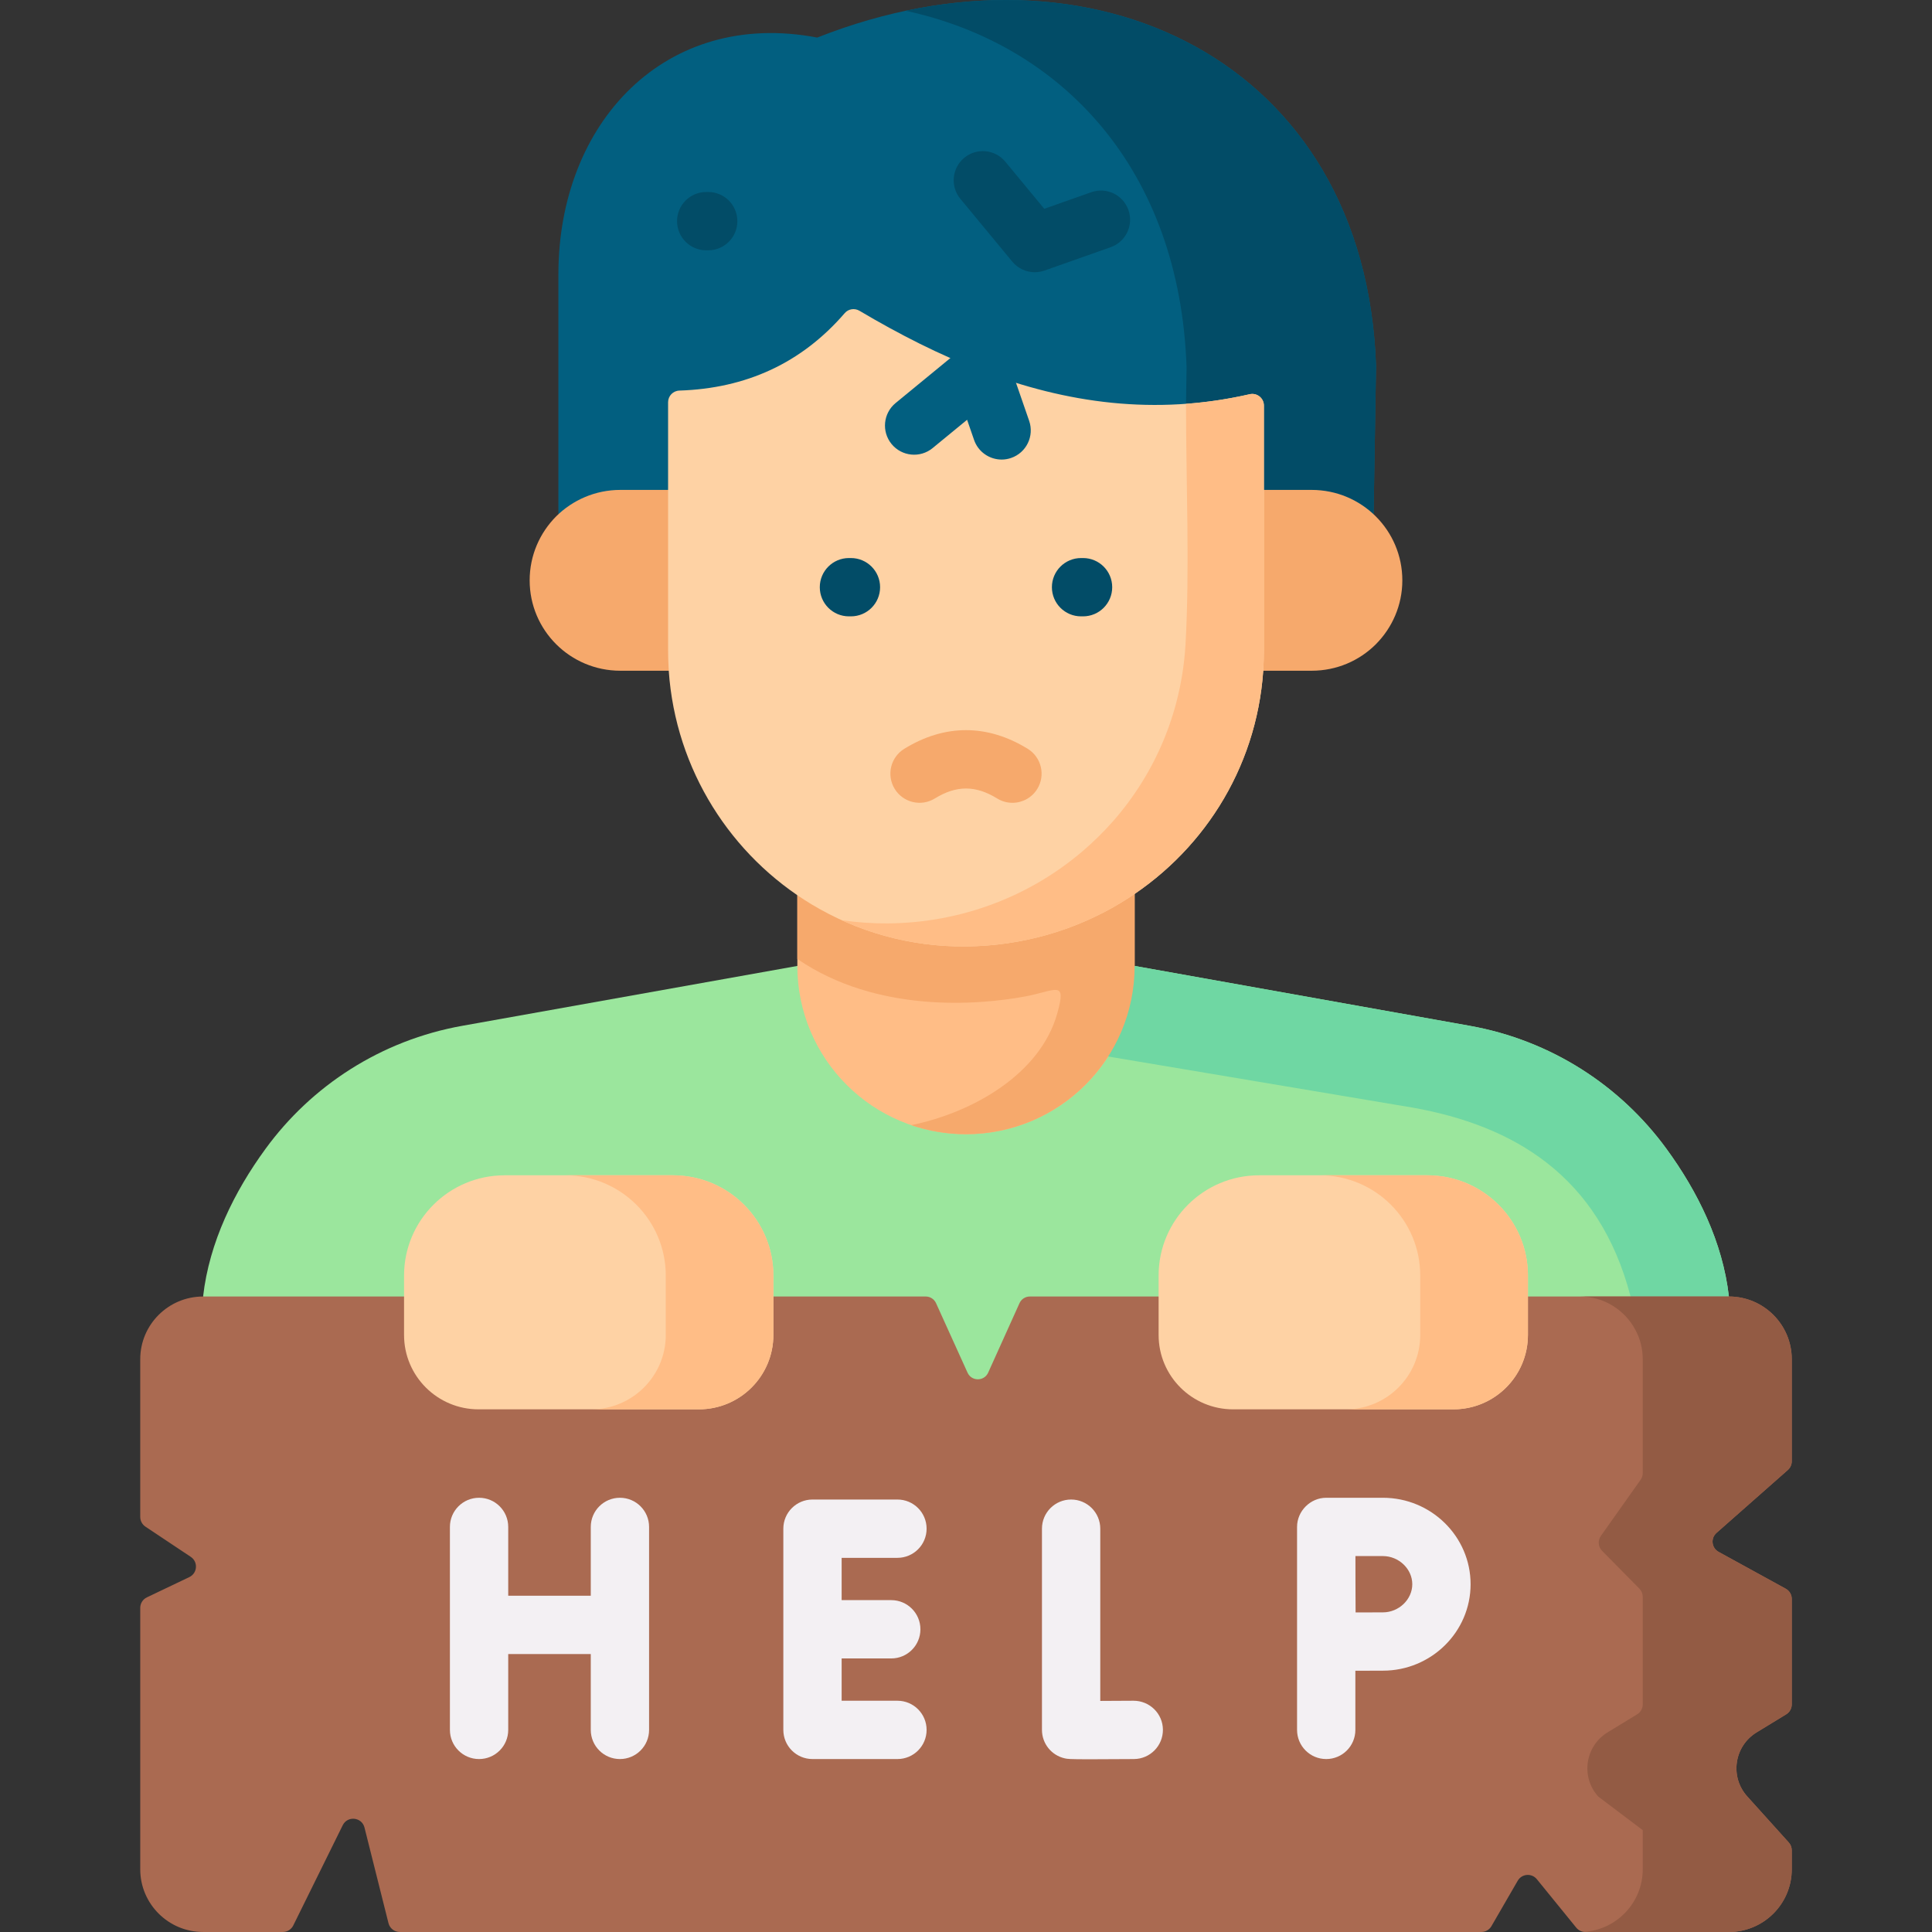 <svg id="Capa_1" enable-background="new 0 0 512 512" height="512" viewBox="0 0 512 512" width="512" xmlns="http://www.w3.org/2000/svg"><rect x="0" y="0" width="512" height="512" fill="#333333" stroke="none"/><g><g><path clip-rule="evenodd" d="m458.176 343.589c-1.64-14.426-8.286-27.829-16.542-39.131-12.18-16.704-30.566-28.764-52.202-32.619l-88.741-15.857h-89.385l-88.741 15.857c-21.636 3.855-40.023 15.915-52.202 32.619-8.256 11.301-14.902 24.705-16.542 39.131l190.978 75.283z" fill="#9be69d" fill-rule="evenodd"/></g><g><path clip-rule="evenodd" d="m255.985 300.574c24.71 0 44.707-19.945 44.707-44.592v-28.297c-13.029 7.826-28.341 12.352-44.707 12.498-16.337.146-31.649-4.293-44.678-12.148v27.946c0 24.648 19.997 44.593 44.678 44.593z" fill="#ffbd86" fill-rule="evenodd"/></g><g><path clip-rule="evenodd" d="m293.695 279.987 80.719 13.55c26.613 4.76 49.333 17.93 57.706 50.052l15.097 5.914 10.96-5.914c-1.64-14.426-8.286-27.829-16.542-39.131-12.18-16.704-30.566-28.764-52.202-32.619l-88.741-15.857c-10.948 3.107-11.979 15.214-6.997 24.005z" fill="#6fd7a3" fill-rule="evenodd"/></g><g><path clip-rule="evenodd" d="m53.823 343.589c-9.193 0-16.659 7.447-16.659 16.616v41.798c0 1.034.517 1.999 1.377 2.572l12.015 8.009c1.996 1.33 1.782 4.328-.382 5.361l-11.25 5.372c-1.075.513-1.759 1.598-1.759 2.789v69.274c0 9.169 7.466 16.616 16.659 16.616h21.12c1.177 0 2.251-.668 2.772-1.723l13.11-26.564c1.273-2.579 5.07-2.174 5.77.616l6.355 25.332c.345 1.375 1.581 2.339 2.998 2.339h286.621c1.104 0 2.124-.589 2.677-1.544 2.699-4.66 5.238-9.051 6.963-12.036 1.083-1.875 3.708-2.082 5.074-.402l10.441 12.841c.587.722 1.468 1.141 2.398 1.141h38.054c9.193 0 16.659-7.447 16.659-16.616v-5.032c0-.765-.283-1.502-.795-2.07l-10.974-12.171c-4.714-5.198-3.513-13.375 2.489-17.025l7.8-4.761c.92-.561 1.481-1.561 1.481-2.638v-27.945c0-1.128-.615-2.167-1.604-2.71l-17.785-9.763c-1.877-1.031-2.163-3.612-.557-5.028l18.899-16.666c.665-.587 1.047-1.431 1.047-2.318v-27.047c0-9.169-7.466-16.616-16.659-16.616h-26.057-159.208c-1.18 0-2.25.691-2.735 1.767l-8.303 18.409c-1.061 2.353-4.401 2.356-5.467.005l-8.349-18.419c-.486-1.073-1.555-1.761-2.732-1.761h-191.504z" fill="#aa6a51" fill-rule="evenodd"/></g><g><path clip-rule="evenodd" d="m420.125 512h38.051c9.191 0 16.661-7.449 16.661-16.62v-5.036c0-.764-.283-1.502-.795-2.07l-10.972-12.173c-4.719-5.193-3.513-13.374 2.483-17.021l7.803-4.763c.92-.561 1.481-1.561 1.481-2.638v-27.944c0-1.128-.615-2.167-1.604-2.71l-17.783-9.759c-1.877-1.03-2.164-3.611-.558-5.028l18.898-16.67c.665-.587 1.046-1.431 1.046-2.318v-27.043c0-9.17-7.47-16.62-16.661-16.62h-26.058-13.436c6.347 0 11.859 3.534 14.662 8.758 1.298 2.339 1.999 5.028 1.999 7.862v30.174c0 .64-.199 1.264-.568 1.786l-10.526 14.867c-.866 1.223-.73 2.891.323 3.958l9.88 10.009c.571.578.891 1.359.891 2.171v28.505c0 1.077-.561 2.077-1.481 2.638l-7.803 4.763c-6.007 3.647-7.202 11.828-2.514 17.021l11.798 8.913v10.365c0 8.83-6.924 16.063-15.641 16.589z" fill="#935b44" fill-rule="evenodd"/></g><g><path clip-rule="evenodd" d="m204.954 353.78v-10.192-5.548c0-14.689-11.916-26.574-26.643-26.574h-44.561c-14.727 0-26.672 11.885-26.672 26.574v5.548 10.192c0 10.892 8.842 19.711 19.762 19.711h58.35c10.922 0 19.764-8.819 19.764-19.711z" fill="#fed2a4" fill-rule="evenodd"/></g><g><path clip-rule="evenodd" d="m307.045 343.589v10.192c0 10.892 8.842 19.711 19.762 19.711h58.35c10.921 0 19.762-8.819 19.762-19.711v-10.192-5.548c0-14.689-11.945-26.574-26.672-26.574h-44.561c-14.727 0-26.643 11.885-26.643 26.574v5.548z" fill="#fed2a4" fill-rule="evenodd"/></g><g><path clip-rule="evenodd" d="m204.954 338.04c0-14.689-11.916-26.574-26.643-26.574h-28.546c14.727 0 26.672 11.885 26.672 26.574v5.548 10.192c0 10.892-8.871 19.711-19.792 19.711h28.546c10.921 0 19.762-8.819 19.762-19.711v-10.192-5.548z" fill="#ffbd86" fill-rule="evenodd"/></g><g><path clip-rule="evenodd" d="m349.732 311.466c14.727 0 26.643 11.885 26.643 26.574v5.548 10.192c0 10.892-8.842 19.711-19.762 19.711h16.776 11.77c7.495 0 13.995-4.147 17.362-10.279 1.522-2.803 2.401-6.016 2.401-9.432v-10.192-5.548c0-14.689-11.945-26.574-26.672-26.574z" fill="#ffbd86" fill-rule="evenodd"/></g><g><path d="m288.778 466.224c-5.505 0-5.888-.085-6.591-.24-3.538-.783-6.056-3.92-6.056-7.544v-53.323c0-4.267 3.459-7.726 7.726-7.726s7.726 3.459 7.726 7.726v45.643c2.708-.008 5.844-.025 8.818-.046 4.267 0 7.751 3.403 7.783 7.67.031 4.267-3.403 7.751-7.67 7.783-5.422.039-9.147.057-11.736.057z" fill="#f3f0f3"/></g><g fill="#f3f0f3"><path d="m164.287 396.924c-4.268 0-7.726 3.459-7.726 7.726v18.234h-21.876v-18.234c0-4.267-3.459-7.726-7.726-7.726s-7.726 3.459-7.726 7.726v53.79c0 4.267 3.459 7.726 7.726 7.726s7.726-3.459 7.726-7.726v-20.103h21.876v20.103c0 4.267 3.459 7.726 7.726 7.726 4.268 0 7.726-3.459 7.726-7.726v-53.79c0-4.267-3.458-7.726-7.726-7.726z"/><path d="m237.833 450.714h-14.789v-11.209h13.149c4.268 0 7.726-3.459 7.726-7.726s-3.459-7.726-7.726-7.726h-13.149v-11.209h14.789c4.268 0 7.726-3.459 7.726-7.726s-3.459-7.726-7.726-7.726h-22.515c-4.268 0-7.726 3.459-7.726 7.726v53.323c0 4.267 3.459 7.726 7.726 7.726h22.515c4.268 0 7.726-3.459 7.726-7.726 0-4.268-3.459-7.727-7.726-7.727z"/><path d="m366.479 396.924h-15.019c-4.205 0-7.726 3.52-7.726 7.726v53.79c0 4.267 3.459 7.726 7.726 7.726 4.268 0 7.726-3.459 7.726-7.726v-15.672c2.74-.012 5.578-.022 7.293-.022 12.817 0 23.243-10.278 23.243-22.911s-10.427-22.911-23.243-22.911zm0 30.37c-1.703 0-4.508.01-7.232.021-.017-2.811-.032-5.728-.032-7.48 0-1.494-.005-4.506-.011-7.459h7.275c4.223 0 7.791 3.415 7.791 7.459-.001 4.043-3.568 7.459-7.791 7.459z"/></g><g><path clip-rule="evenodd" d="m280.168 268.627c-4.479 15.944-22.251 26.194-38.705 29.552 4.567 1.548 9.457 2.395 14.522 2.395 24.71 0 44.707-19.945 44.707-44.592v-28.297c-7.202 4.322-15.107 7.651-23.481 9.783-6.792 1.723-13.907 2.657-21.226 2.716-16.337.146-31.649-4.293-44.678-12.148v26.107c21.197 14.484 47.986 12.177 60.048 9.987 8.52-1.548 11.419-4.702 8.813 4.497z" fill="#f6a96c" fill-rule="evenodd"/></g><g><path clip-rule="evenodd" d="m364.019 136.283.644-39.306c-2.781-81.035-75.565-115.727-148.086-87.021-40.052-7.651-68.598 22.31-68.598 62.784v63.544h216.04z" fill="#025f80" fill-rule="evenodd"/></g><g><path clip-rule="evenodd" d="m240.029 2.86c41.457 8.965 72.638 41.992 74.424 94.498l-.146 9.666 20.641 33.407h12.648c6.353 0 12.121-8.147 16.425-4.147l.644-39.306c-2.49-72.275-60.635-107.668-124.636-94.118z" fill="#024c67" fill-rule="evenodd"/></g><g><path clip-rule="evenodd" d="m196.522 172.319v-42.489h-32.118c-6.646 0-12.648 2.687-17.01 7.008-4.333 4.351-7.027 10.338-7.027 16.966 0 13.228 10.745 23.946 24.037 23.946h32.293l-19.47-.029c0-.204 19.44-.438 19.44-.642-.116-1.577-.145-3.154-.145-4.76z" fill="#f6a96c" fill-rule="evenodd"/></g><g><path clip-rule="evenodd" d="m325.227 129.83v42.489c0 1.606-.059 3.183-.146 4.76-.029.234-.029.467-.059.672h22.573c6.646 0 12.648-2.657 17.01-7.008 4.333-4.351 7.027-10.338 7.027-16.937 0-13.258-10.745-23.975-24.037-23.975h-22.368z" fill="#f6a96c" fill-rule="evenodd"/></g><g><path clip-rule="evenodd" d="m255.985 250.814c14.961-.146 28.926-4.293 40.842-11.447 21.402-12.82 36.129-35.305 37.944-61.616 0-.204.029-.438.029-.672.088-1.577.146-3.154.146-4.76v-42.489-22.35c0-1.979-1.837-3.448-3.767-3.008-25.053 5.71-48.571 2.411-71.213-6.239-10.93-4.17-21.631-9.612-32.197-15.874-1.282-.76-2.927-.513-3.901.615-11.499 13.321-26.203 19.963-43.829 20.535-1.665.054-2.987 1.417-2.987 3.082v23.239 42.489c0 1.606.059 3.183.146 4.76 0 .234.029.467.029.672 1.815 26.311 16.542 49.118 37.944 61.967 11.917 7.153 25.882 11.242 40.814 11.096z" fill="#fed2a4" fill-rule="evenodd"/></g><g><path d="m225.507 163.341h-.527c-4.268 0-7.726-3.459-7.726-7.726s3.459-7.726 7.726-7.726h.527c4.268 0 7.726 3.459 7.726 7.726s-3.459 7.726-7.726 7.726z" fill="#024c67"/></g><g><path d="m287.019 163.341h-.527c-4.268 0-7.726-3.459-7.726-7.726s3.459-7.726 7.726-7.726h.527c4.268 0 7.726 3.459 7.726 7.726s-3.458 7.726-7.726 7.726z" fill="#024c67"/></g><g><path d="m268.303 212.752c-1.383 0-2.783-.371-4.046-1.15-5.712-3.519-10.803-3.519-16.515 0-3.629 2.238-8.392 1.11-10.631-2.524-2.238-3.633-1.109-8.393 2.524-10.631 10.704-6.598 22.024-6.598 32.728 0 3.633 2.238 4.763 6.998 2.524 10.631-1.459 2.369-3.991 3.674-6.584 3.674z" fill="#f6a96c"/></g><g><path d="m274.226 72.144c-2.261 0-4.46-.994-5.956-2.804l-13.76-16.645c-2.719-3.289-2.257-8.159 1.032-10.878 3.288-2.719 8.158-2.258 10.877 1.032l10.322 12.486 12.449-4.395c4.029-1.42 8.438.69 9.858 4.714 1.421 4.024-.69 8.437-4.713 9.858l-17.537 6.191c-.843.298-1.712.441-2.572.441z" fill="#024c67"/></g><g><path d="m187.68 66.333h-.527c-4.268 0-7.726-3.459-7.726-7.726s3.459-7.726 7.726-7.726h.527c4.268 0 7.726 3.459 7.726 7.726s-3.458 7.726-7.726 7.726z" fill="#024c67"/></g><g><path d="m265.441 121.789c-3.203.001-6.196-2.006-7.302-5.203l-1.847-5.34-9.136 7.5c-3.296 2.707-8.165 2.231-10.874-1.068-2.707-3.298-2.229-8.166 1.069-10.874l17.712-14.543c1.955-1.605 4.57-2.149 7.002-1.464 2.433.687 4.376 2.521 5.202 4.91l5.475 15.827c1.395 4.033-.743 8.433-4.776 9.827-.835.291-1.688.428-2.525.428z" fill="#025f80"/></g><g><path clip-rule="evenodd" d="m314.16 170.976c-1.083 17.842-8.081 33.962-19.089 46.548-2.576 2.92-5.358 5.665-8.315 8.177-13.819 11.739-31.796 18.835-51.412 19.011-4.187.029-8.286-.263-12.297-.847 10.042 4.555 21.197 7.067 32.937 6.95 14.229-.117 27.55-3.884 39.086-10.396.586-.35 1.171-.672 1.757-1.051 21.402-12.82 36.129-35.305 37.944-61.616l.029-.672c.088-1.577.146-3.154.146-4.76v-36.035-6.454-22.348c0-1.983-1.843-3.448-3.777-3.006-5.7 1.302-11.321 2.14-16.864 2.547.001 20.616 1.026 43.656-.145 63.952z" fill="#ffbd86" fill-rule="evenodd"/></g></g></svg>